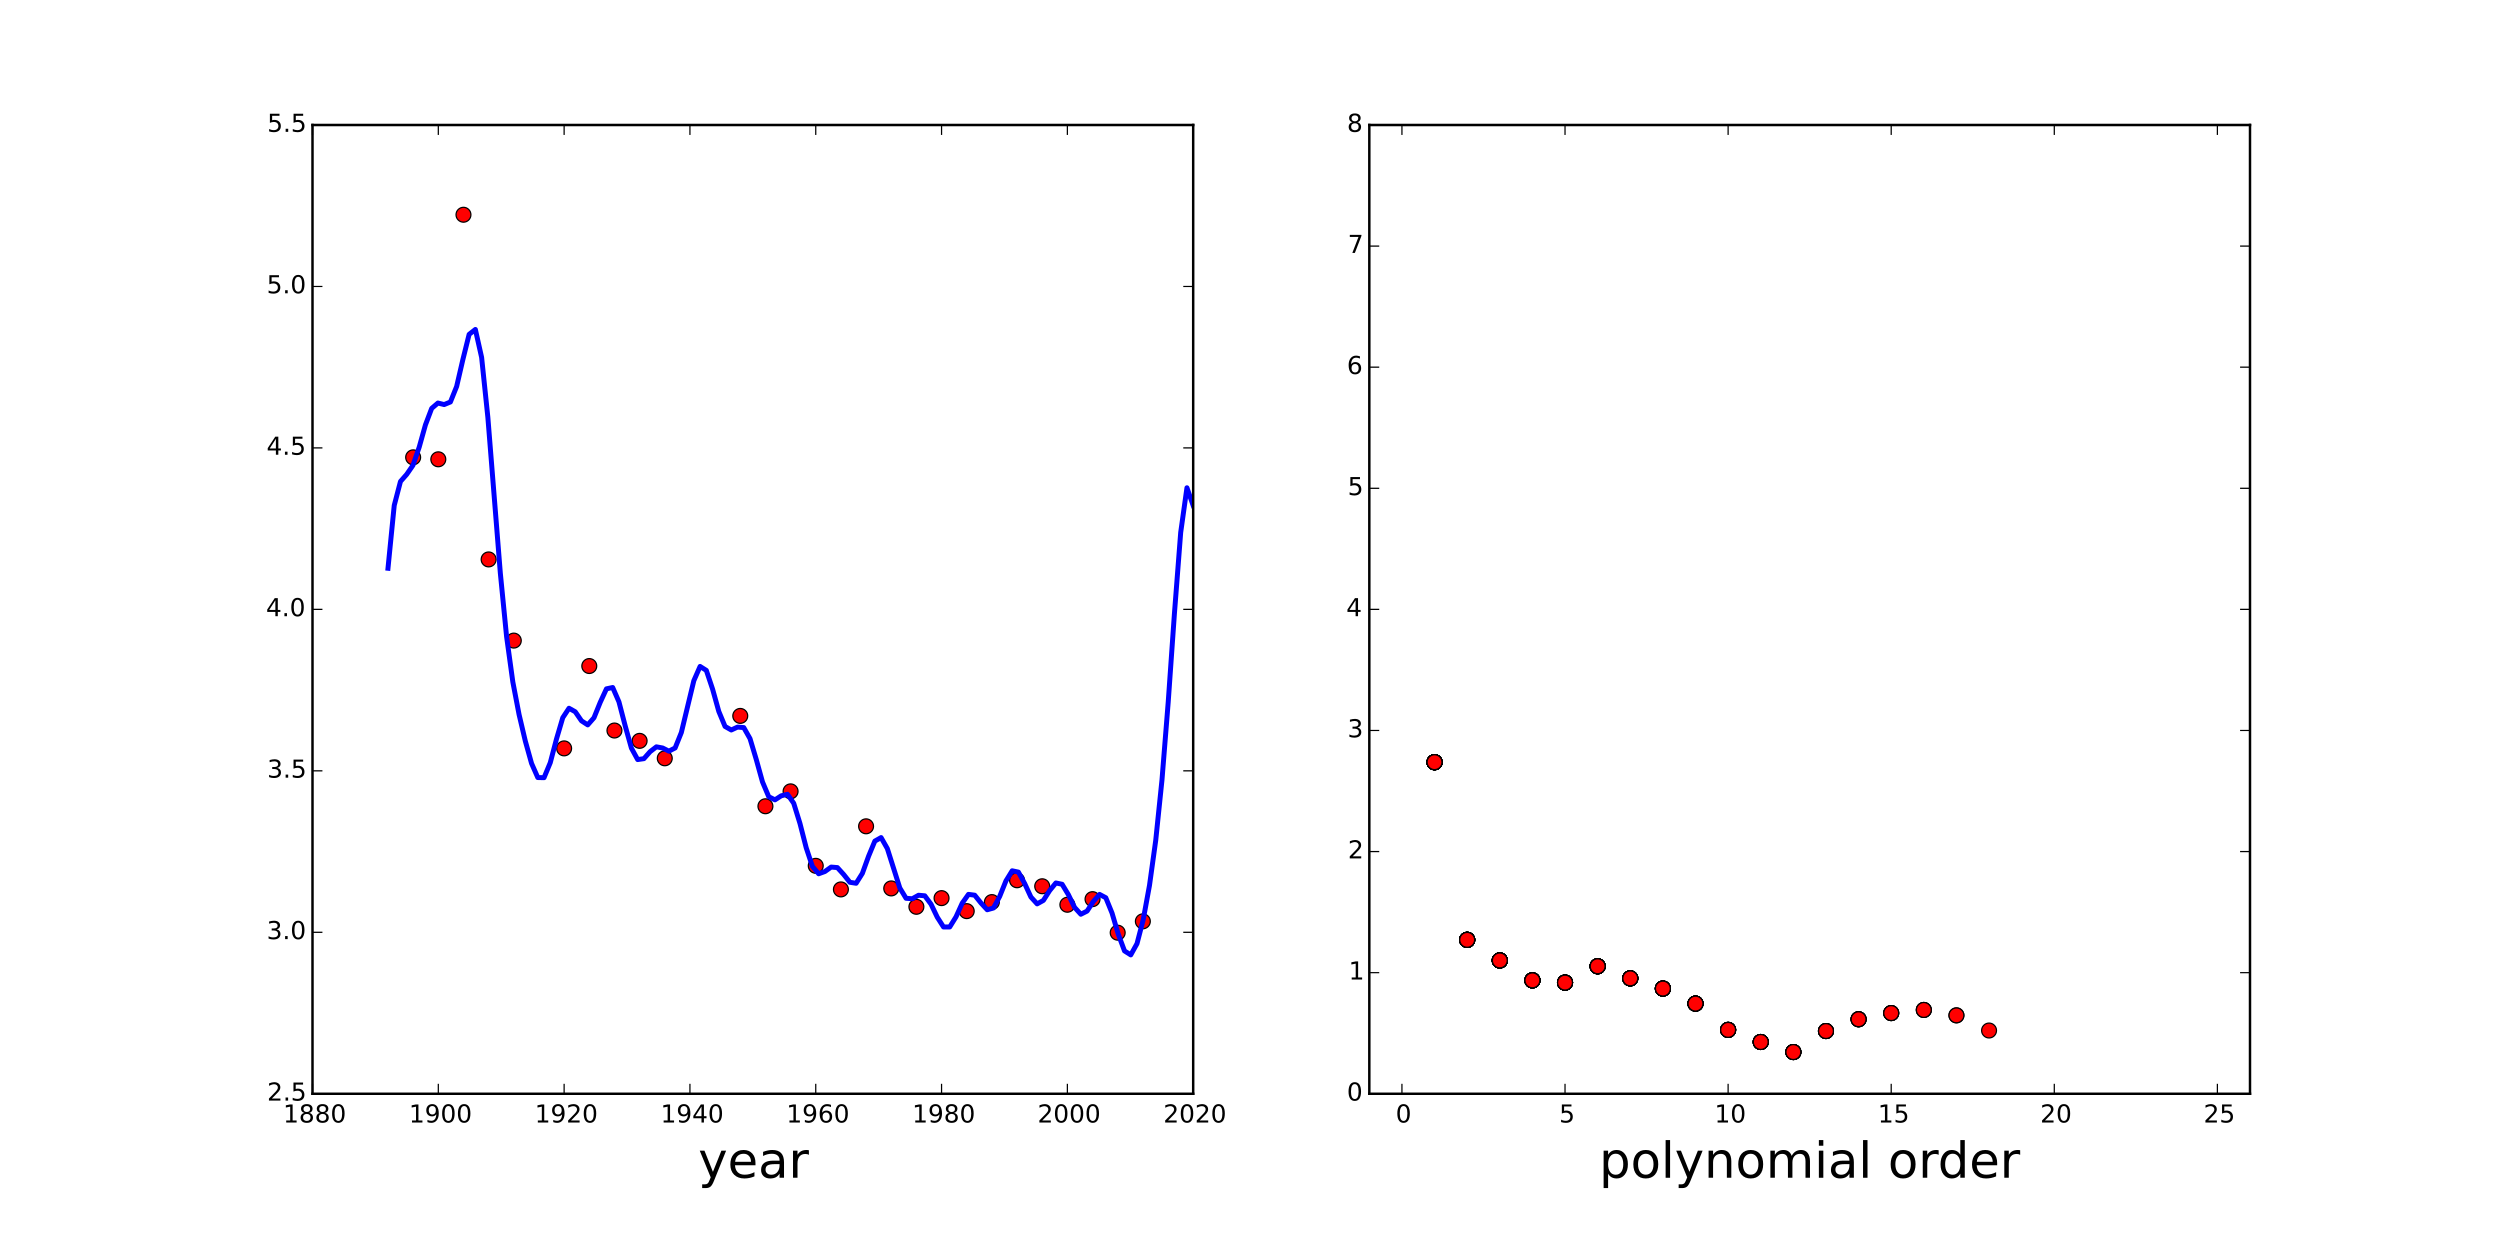 <?xml version="1.0" encoding="utf-8" standalone="no"?>
<!DOCTYPE svg PUBLIC "-//W3C//DTD SVG 1.1//EN"
  "http://www.w3.org/Graphics/SVG/1.1/DTD/svg11.dtd">
<!-- Created with matplotlib (http://matplotlib.org/) -->
<svg height="504pt" version="1.1" viewBox="0 0 1008 504" width="1008pt" xmlns="http://www.w3.org/2000/svg" xmlns:xlink="http://www.w3.org/1999/xlink">
 <defs>
  <style type="text/css">
*{stroke-linecap:butt;stroke-linejoin:round;}
  </style>
 </defs>
 <g id="figure_1">
  <g id="patch_1">
   <path d="
M0 504
L1008 504
L1008 0
L0 0
z
" style="fill:#ffffff;"/>
  </g>
  <g id="axes_1">
   <g id="patch_2">
    <path d="
M126 441
L481.091 441
L481.091 50.4
L126 50.4
z
" style="fill:#ffffff;"/>
   </g>
   <g id="line2d_1">
    <defs>
     <path d="
M0 3
C0.796 3 1.559 2.684 2.121 2.121
C2.684 1.559 3 0.796 3 0
C3 -0.796 2.684 -1.559 2.121 -2.121
C1.559 -2.684 0.796 -3 0 -3
C-0.796 -3 -1.559 -2.684 -2.121 -2.121
C-2.684 -1.559 -3 -0.796 -3 0
C-3 0.796 -2.684 1.559 -2.121 2.121
C-1.559 2.684 -0.796 3 0 3
z
" id="m231f9b0f49" style="stroke:#000000;stroke-width:0.5;"/>
    </defs>
    <g clip-path="url(#p1b7b345960)">
     <use style="fill:#ff0000;stroke:#000000;stroke-width:0.5;" x="166.582" xlink:href="#m231f9b0f49" y="184.398"/>
     <use style="fill:#ff0000;stroke:#000000;stroke-width:0.5;" x="176.727" xlink:href="#m231f9b0f49" y="185.192"/>
     <use style="fill:#ff0000;stroke:#000000;stroke-width:0.5;" x="186.873" xlink:href="#m231f9b0f49" y="86.585"/>
     <use style="fill:#ff0000;stroke:#000000;stroke-width:0.5;" x="197.018" xlink:href="#m231f9b0f49" y="225.561"/>
     <use style="fill:#ff0000;stroke:#000000;stroke-width:0.5;" x="207.164" xlink:href="#m231f9b0f49" y="258.288"/>
     <use style="fill:#ff0000;stroke:#000000;stroke-width:0.5;" x="227.455" xlink:href="#m231f9b0f49" y="301.749"/>
     <use style="fill:#ff0000;stroke:#000000;stroke-width:0.5;" x="237.6" xlink:href="#m231f9b0f49" y="268.544"/>
     <use style="fill:#ff0000;stroke:#000000;stroke-width:0.5;" x="247.745" xlink:href="#m231f9b0f49" y="294.546"/>
     <use style="fill:#ff0000;stroke:#000000;stroke-width:0.5;" x="257.891" xlink:href="#m231f9b0f49" y="298.712"/>
     <use style="fill:#ff0000;stroke:#000000;stroke-width:0.5;" x="268.036" xlink:href="#m231f9b0f49" y="305.747"/>
     <use style="fill:#ff0000;stroke:#000000;stroke-width:0.5;" x="298.473" xlink:href="#m231f9b0f49" y="288.653"/>
     <use style="fill:#ff0000;stroke:#000000;stroke-width:0.5;" x="308.618" xlink:href="#m231f9b0f49" y="325.084"/>
     <use style="fill:#ff0000;stroke:#000000;stroke-width:0.5;" x="318.764" xlink:href="#m231f9b0f49" y="319.077"/>
     <use style="fill:#ff0000;stroke:#000000;stroke-width:0.5;" x="328.909" xlink:href="#m231f9b0f49" y="349.101"/>
     <use style="fill:#ff0000;stroke:#000000;stroke-width:0.5;" x="339.055" xlink:href="#m231f9b0f49" y="358.615"/>
     <use style="fill:#ff0000;stroke:#000000;stroke-width:0.5;" x="349.2" xlink:href="#m231f9b0f49" y="333.169"/>
     <use style="fill:#ff0000;stroke:#000000;stroke-width:0.5;" x="359.345" xlink:href="#m231f9b0f49" y="358.214"/>
     <use style="fill:#ff0000;stroke:#000000;stroke-width:0.5;" x="369.491" xlink:href="#m231f9b0f49" y="365.62"/>
     <use style="fill:#ff0000;stroke:#000000;stroke-width:0.5;" x="379.636" xlink:href="#m231f9b0f49" y="362.122"/>
     <use style="fill:#ff0000;stroke:#000000;stroke-width:0.5;" x="389.782" xlink:href="#m231f9b0f49" y="367.368"/>
     <use style="fill:#ff0000;stroke:#000000;stroke-width:0.5;" x="399.927" xlink:href="#m231f9b0f49" y="363.717"/>
     <use style="fill:#ff0000;stroke:#000000;stroke-width:0.5;" x="410.073" xlink:href="#m231f9b0f49" y="354.923"/>
     <use style="fill:#ff0000;stroke:#000000;stroke-width:0.5;" x="420.218" xlink:href="#m231f9b0f49" y="357.34"/>
     <use style="fill:#ff0000;stroke:#000000;stroke-width:0.5;" x="430.364" xlink:href="#m231f9b0f49" y="364.797"/>
     <use style="fill:#ff0000;stroke:#000000;stroke-width:0.5;" x="440.509" xlink:href="#m231f9b0f49" y="362.534"/>
     <use style="fill:#ff0000;stroke:#000000;stroke-width:0.5;" x="450.655" xlink:href="#m231f9b0f49" y="376.059"/>
     <use style="fill:#ff0000;stroke:#000000;stroke-width:0.5;" x="460.8" xlink:href="#m231f9b0f49" y="371.482"/>
    </g>
   </g>
   <g id="line2d_2">
    <path clip-path="url(#p1b7b345960)" d="
M156.436 229.127
L158.953 203.79
L161.47 194.13
L163.986 191.259
L166.503 187.611
L169.02 180.297
L171.537 171.313
L174.053 164.66
L176.57 162.504
L179.087 163.121
L181.603 162.083
L184.12 155.82
L186.637 144.939
L189.153 134.814
L191.67 132.839
L194.187 144.095
L196.704 168.264
L201.737 231.133
L204.254 256.654
L206.77 274.96
L209.287 288.098
L211.804 298.783
L214.321 307.803
L216.837 313.506
L219.354 313.565
L221.871 307.507
L224.387 297.935
L226.904 289.384
L229.421 285.568
L231.937 286.979
L234.454 290.639
L236.971 292.275
L239.488 289.407
L242.004 283.202
L244.521 277.737
L247.038 277.2
L249.554 282.971
L252.071 292.648
L254.588 301.652
L257.104 306.261
L259.621 305.891
L262.138 303.055
L264.655 301.123
L267.171 301.585
L269.688 302.865
L272.205 301.582
L274.721 295.334
L279.755 274.446
L282.271 268.706
L284.788 270.3
L287.305 277.822
L289.822 286.852
L292.338 292.905
L294.855 294.333
L297.372 293.163
L299.888 293.359
L302.405 297.81
L304.922 306.202
L307.438 315.277
L309.955 321.233
L312.472 322.495
L314.989 320.869
L317.505 320.253
L320.022 323.868
L322.539 331.994
L325.055 341.799
L327.572 349.349
L330.089 352.307
L332.605 351.394
L335.122 349.602
L337.639 349.811
L340.156 352.577
L342.672 355.741
L345.189 356.135
L347.706 352.137
L350.222 345.192
L352.739 339.127
L355.256 337.71
L357.773 342.143
L362.806 358.029
L365.323 362.195
L367.839 362.369
L370.356 360.962
L372.873 361.186
L375.389 364.572
L377.906 369.815
L380.423 373.755
L382.94 373.748
L385.456 369.683
L387.973 364.145
L390.49 360.606
L393.006 360.94
L395.523 364.084
L398.04 366.814
L400.556 366.116
L403.073 361.439
L405.59 355.188
L408.107 351.101
L410.623 351.631
L413.14 356.217
L415.657 361.677
L418.173 364.442
L420.69 363.049
L423.207 359.096
L425.723 356.013
L428.24 356.534
L430.757 360.706
L433.274 365.87
L435.79 368.625
L438.307 367.357
L440.824 363.499
L443.34 360.621
L445.857 361.963
L448.374 368.155
L450.89 376.683
L453.407 383.416
L455.924 385.013
L458.441 380.47
L460.957 370.757
L463.474 356.996
L465.991 338.823
L468.507 314.497
L471.024 283.067
L473.541 247.219
L476.058 214.676
L478.574 196.668
L481.091 203.847
L481.091 203.847" style="fill:none;stroke:#0000ff;stroke-linecap:square;stroke-width:2;"/>
   </g>
   <g id="patch_3">
    <path d="
M481.091 441
L481.091 50.4" style="fill:none;stroke:#000000;stroke-linecap:square;stroke-linejoin:miter;"/>
   </g>
   <g id="patch_4">
    <path d="
M126 441
L481.091 441" style="fill:none;stroke:#000000;stroke-linecap:square;stroke-linejoin:miter;"/>
   </g>
   <g id="patch_5">
    <path d="
M126 441
L126 50.4" style="fill:none;stroke:#000000;stroke-linecap:square;stroke-linejoin:miter;"/>
   </g>
   <g id="patch_6">
    <path d="
M126 50.4
L481.091 50.4" style="fill:none;stroke:#000000;stroke-linecap:square;stroke-linejoin:miter;"/>
   </g>
   <g id="matplotlib.axis_1">
    <g id="xtick_1">
     <g id="line2d_3">
      <defs>
       <path d="
M0 0
L0 -4" id="mc7db9fdffb" style="stroke:#000000;stroke-width:0.5;"/>
      </defs>
      <g>
       <use style="stroke:#000000;stroke-width:0.5;" x="126.0" xlink:href="#mc7db9fdffb" y="441.0"/>
      </g>
     </g>
     <g id="line2d_4">
      <defs>
       <path d="
M0 0
L0 4" id="m5a7d422ac3" style="stroke:#000000;stroke-width:0.5;"/>
      </defs>
      <g>
       <use style="stroke:#000000;stroke-width:0.5;" x="126.0" xlink:href="#m5a7d422ac3" y="50.4"/>
      </g>
     </g>
     <g id="text_1">
      <!-- 1880 -->
      <defs>
       <path d="
M12.406 8.297
L28.516 8.297
L28.516 63.922
L10.984 60.406
L10.984 69.391
L28.422 72.906
L38.281 72.906
L38.281 8.297
L54.391 8.297
L54.391 0
L12.406 0
z
" id="BitstreamVeraSans-Roman-31"/>
       <path d="
M31.781 66.406
Q24.172 66.406 20.328 58.906
Q16.5 51.422 16.5 36.375
Q16.5 21.391 20.328 13.891
Q24.172 6.391 31.781 6.391
Q39.453 6.391 43.281 13.891
Q47.125 21.391 47.125 36.375
Q47.125 51.422 43.281 58.906
Q39.453 66.406 31.781 66.406
M31.781 74.219
Q44.047 74.219 50.516 64.516
Q56.984 54.828 56.984 36.375
Q56.984 17.969 50.516 8.266
Q44.047 -1.422 31.781 -1.422
Q19.531 -1.422 13.062 8.266
Q6.594 17.969 6.594 36.375
Q6.594 54.828 13.062 64.516
Q19.531 74.219 31.781 74.219" id="BitstreamVeraSans-Roman-30"/>
       <path d="
M31.781 34.625
Q24.75 34.625 20.719 30.859
Q16.703 27.094 16.703 20.516
Q16.703 13.922 20.719 10.156
Q24.75 6.391 31.781 6.391
Q38.812 6.391 42.859 10.172
Q46.922 13.969 46.922 20.516
Q46.922 27.094 42.891 30.859
Q38.875 34.625 31.781 34.625
M21.922 38.812
Q15.578 40.375 12.031 44.719
Q8.5 49.078 8.5 55.328
Q8.5 64.062 14.719 69.141
Q20.953 74.219 31.781 74.219
Q42.672 74.219 48.875 69.141
Q55.078 64.062 55.078 55.328
Q55.078 49.078 51.531 44.719
Q48 40.375 41.703 38.812
Q48.828 37.156 52.797 32.312
Q56.781 27.484 56.781 20.516
Q56.781 9.906 50.312 4.234
Q43.844 -1.422 31.781 -1.422
Q19.734 -1.422 13.25 4.234
Q6.781 9.906 6.781 20.516
Q6.781 27.484 10.781 32.312
Q14.797 37.156 21.922 38.812
M18.312 54.391
Q18.312 48.734 21.844 45.562
Q25.391 42.391 31.781 42.391
Q38.141 42.391 41.719 45.562
Q45.312 48.734 45.312 54.391
Q45.312 60.062 41.719 63.234
Q38.141 66.406 31.781 66.406
Q25.391 66.406 21.844 63.234
Q18.312 60.062 18.312 54.391" id="BitstreamVeraSans-Roman-38"/>
      </defs>
      <g transform="translate(114.156 452.598)scale(0.1 -0.1)">
       <use xlink:href="#BitstreamVeraSans-Roman-31"/>
       <use x="63.623" xlink:href="#BitstreamVeraSans-Roman-38"/>
       <use x="127.246" xlink:href="#BitstreamVeraSans-Roman-38"/>
       <use x="190.869" xlink:href="#BitstreamVeraSans-Roman-30"/>
      </g>
     </g>
    </g>
    <g id="xtick_2">
     <g id="line2d_5">
      <g>
       <use style="stroke:#000000;stroke-width:0.5;" x="176.727" xlink:href="#mc7db9fdffb" y="441.0"/>
      </g>
     </g>
     <g id="line2d_6">
      <g>
       <use style="stroke:#000000;stroke-width:0.5;" x="176.727" xlink:href="#m5a7d422ac3" y="50.4"/>
      </g>
     </g>
     <g id="text_2">
      <!-- 1900 -->
      <defs>
       <path d="
M10.984 1.516
L10.984 10.5
Q14.703 8.734 18.5 7.812
Q22.312 6.891 25.984 6.891
Q35.75 6.891 40.891 13.453
Q46.047 20.016 46.781 33.406
Q43.953 29.203 39.594 26.953
Q35.25 24.703 29.984 24.703
Q19.047 24.703 12.672 31.312
Q6.297 37.938 6.297 49.422
Q6.297 60.641 12.938 67.422
Q19.578 74.219 30.609 74.219
Q43.266 74.219 49.922 64.516
Q56.594 54.828 56.594 36.375
Q56.594 19.141 48.406 8.859
Q40.234 -1.422 26.422 -1.422
Q22.703 -1.422 18.891 -0.688
Q15.094 0.047 10.984 1.516
M30.609 32.422
Q37.25 32.422 41.125 36.953
Q45.016 41.5 45.016 49.422
Q45.016 57.281 41.125 61.844
Q37.25 66.406 30.609 66.406
Q23.969 66.406 20.094 61.844
Q16.219 57.281 16.219 49.422
Q16.219 41.5 20.094 36.953
Q23.969 32.422 30.609 32.422" id="BitstreamVeraSans-Roman-39"/>
      </defs>
      <g transform="translate(164.884 452.598)scale(0.1 -0.1)">
       <use xlink:href="#BitstreamVeraSans-Roman-31"/>
       <use x="63.623" xlink:href="#BitstreamVeraSans-Roman-39"/>
       <use x="127.246" xlink:href="#BitstreamVeraSans-Roman-30"/>
       <use x="190.869" xlink:href="#BitstreamVeraSans-Roman-30"/>
      </g>
     </g>
    </g>
    <g id="xtick_3">
     <g id="line2d_7">
      <g>
       <use style="stroke:#000000;stroke-width:0.5;" x="227.455" xlink:href="#mc7db9fdffb" y="441.0"/>
      </g>
     </g>
     <g id="line2d_8">
      <g>
       <use style="stroke:#000000;stroke-width:0.5;" x="227.455" xlink:href="#m5a7d422ac3" y="50.4"/>
      </g>
     </g>
     <g id="text_3">
      <!-- 1920 -->
      <defs>
       <path d="
M19.188 8.297
L53.609 8.297
L53.609 0
L7.328 0
L7.328 8.297
Q12.938 14.109 22.625 23.891
Q32.328 33.688 34.812 36.531
Q39.547 41.844 41.422 45.531
Q43.312 49.219 43.312 52.781
Q43.312 58.594 39.234 62.25
Q35.156 65.922 28.609 65.922
Q23.969 65.922 18.812 64.312
Q13.672 62.703 7.812 59.422
L7.812 69.391
Q13.766 71.781 18.938 73
Q24.125 74.219 28.422 74.219
Q39.75 74.219 46.484 68.547
Q53.219 62.891 53.219 53.422
Q53.219 48.922 51.531 44.891
Q49.859 40.875 45.406 35.406
Q44.188 33.984 37.641 27.219
Q31.109 20.453 19.188 8.297" id="BitstreamVeraSans-Roman-32"/>
      </defs>
      <g transform="translate(215.611 452.598)scale(0.1 -0.1)">
       <use xlink:href="#BitstreamVeraSans-Roman-31"/>
       <use x="63.623" xlink:href="#BitstreamVeraSans-Roman-39"/>
       <use x="127.246" xlink:href="#BitstreamVeraSans-Roman-32"/>
       <use x="190.869" xlink:href="#BitstreamVeraSans-Roman-30"/>
      </g>
     </g>
    </g>
    <g id="xtick_4">
     <g id="line2d_9">
      <g>
       <use style="stroke:#000000;stroke-width:0.5;" x="278.182" xlink:href="#mc7db9fdffb" y="441.0"/>
      </g>
     </g>
     <g id="line2d_10">
      <g>
       <use style="stroke:#000000;stroke-width:0.5;" x="278.182" xlink:href="#m5a7d422ac3" y="50.4"/>
      </g>
     </g>
     <g id="text_4">
      <!-- 1940 -->
      <defs>
       <path d="
M37.797 64.312
L12.891 25.391
L37.797 25.391
z

M35.203 72.906
L47.609 72.906
L47.609 25.391
L58.016 25.391
L58.016 17.188
L47.609 17.188
L47.609 0
L37.797 0
L37.797 17.188
L4.891 17.188
L4.891 26.703
z
" id="BitstreamVeraSans-Roman-34"/>
      </defs>
      <g transform="translate(266.338 452.598)scale(0.1 -0.1)">
       <use xlink:href="#BitstreamVeraSans-Roman-31"/>
       <use x="63.623" xlink:href="#BitstreamVeraSans-Roman-39"/>
       <use x="127.246" xlink:href="#BitstreamVeraSans-Roman-34"/>
       <use x="190.869" xlink:href="#BitstreamVeraSans-Roman-30"/>
      </g>
     </g>
    </g>
    <g id="xtick_5">
     <g id="line2d_11">
      <g>
       <use style="stroke:#000000;stroke-width:0.5;" x="328.909" xlink:href="#mc7db9fdffb" y="441.0"/>
      </g>
     </g>
     <g id="line2d_12">
      <g>
       <use style="stroke:#000000;stroke-width:0.5;" x="328.909" xlink:href="#m5a7d422ac3" y="50.4"/>
      </g>
     </g>
     <g id="text_5">
      <!-- 1960 -->
      <defs>
       <path d="
M33.016 40.375
Q26.375 40.375 22.484 35.828
Q18.609 31.297 18.609 23.391
Q18.609 15.531 22.484 10.953
Q26.375 6.391 33.016 6.391
Q39.656 6.391 43.531 10.953
Q47.406 15.531 47.406 23.391
Q47.406 31.297 43.531 35.828
Q39.656 40.375 33.016 40.375
M52.594 71.297
L52.594 62.312
Q48.875 64.062 45.094 64.984
Q41.312 65.922 37.594 65.922
Q27.828 65.922 22.672 59.328
Q17.531 52.734 16.797 39.406
Q19.672 43.656 24.016 45.922
Q28.375 48.188 33.594 48.188
Q44.578 48.188 50.953 41.516
Q57.328 34.859 57.328 23.391
Q57.328 12.156 50.688 5.359
Q44.047 -1.422 33.016 -1.422
Q20.359 -1.422 13.672 8.266
Q6.984 17.969 6.984 36.375
Q6.984 53.656 15.188 63.938
Q23.391 74.219 37.203 74.219
Q40.922 74.219 44.703 73.484
Q48.484 72.75 52.594 71.297" id="BitstreamVeraSans-Roman-36"/>
      </defs>
      <g transform="translate(317.065 452.598)scale(0.1 -0.1)">
       <use xlink:href="#BitstreamVeraSans-Roman-31"/>
       <use x="63.623" xlink:href="#BitstreamVeraSans-Roman-39"/>
       <use x="127.246" xlink:href="#BitstreamVeraSans-Roman-36"/>
       <use x="190.869" xlink:href="#BitstreamVeraSans-Roman-30"/>
      </g>
     </g>
    </g>
    <g id="xtick_6">
     <g id="line2d_13">
      <g>
       <use style="stroke:#000000;stroke-width:0.5;" x="379.636" xlink:href="#mc7db9fdffb" y="441.0"/>
      </g>
     </g>
     <g id="line2d_14">
      <g>
       <use style="stroke:#000000;stroke-width:0.5;" x="379.636" xlink:href="#m5a7d422ac3" y="50.4"/>
      </g>
     </g>
     <g id="text_6">
      <!-- 1980 -->
      <g transform="translate(367.793 452.598)scale(0.1 -0.1)">
       <use xlink:href="#BitstreamVeraSans-Roman-31"/>
       <use x="63.623" xlink:href="#BitstreamVeraSans-Roman-39"/>
       <use x="127.246" xlink:href="#BitstreamVeraSans-Roman-38"/>
       <use x="190.869" xlink:href="#BitstreamVeraSans-Roman-30"/>
      </g>
     </g>
    </g>
    <g id="xtick_7">
     <g id="line2d_15">
      <g>
       <use style="stroke:#000000;stroke-width:0.5;" x="430.364" xlink:href="#mc7db9fdffb" y="441.0"/>
      </g>
     </g>
     <g id="line2d_16">
      <g>
       <use style="stroke:#000000;stroke-width:0.5;" x="430.364" xlink:href="#m5a7d422ac3" y="50.4"/>
      </g>
     </g>
     <g id="text_7">
      <!-- 2000 -->
      <g transform="translate(418.337 452.598)scale(0.1 -0.1)">
       <use xlink:href="#BitstreamVeraSans-Roman-32"/>
       <use x="63.623" xlink:href="#BitstreamVeraSans-Roman-30"/>
       <use x="127.246" xlink:href="#BitstreamVeraSans-Roman-30"/>
       <use x="190.869" xlink:href="#BitstreamVeraSans-Roman-30"/>
      </g>
     </g>
    </g>
    <g id="xtick_8">
     <g id="line2d_17">
      <g>
       <use style="stroke:#000000;stroke-width:0.5;" x="481.091" xlink:href="#mc7db9fdffb" y="441.0"/>
      </g>
     </g>
     <g id="line2d_18">
      <g>
       <use style="stroke:#000000;stroke-width:0.5;" x="481.091" xlink:href="#m5a7d422ac3" y="50.4"/>
      </g>
     </g>
     <g id="text_8">
      <!-- 2020 -->
      <g transform="translate(469.064 452.598)scale(0.1 -0.1)">
       <use xlink:href="#BitstreamVeraSans-Roman-32"/>
       <use x="63.623" xlink:href="#BitstreamVeraSans-Roman-30"/>
       <use x="127.246" xlink:href="#BitstreamVeraSans-Roman-32"/>
       <use x="190.869" xlink:href="#BitstreamVeraSans-Roman-30"/>
      </g>
     </g>
    </g>
    <g id="text_9">
     <!-- year -->
     <defs>
      <path d="
M32.172 -5.078
Q28.375 -14.844 24.75 -17.812
Q21.141 -20.797 15.094 -20.797
L7.906 -20.797
L7.906 -13.281
L13.188 -13.281
Q16.891 -13.281 18.938 -11.516
Q21 -9.766 23.484 -3.219
L25.094 0.875
L2.984 54.688
L12.5 54.688
L29.594 11.922
L46.688 54.688
L56.203 54.688
z
" id="BitstreamVeraSans-Roman-79"/>
      <path d="
M41.109 46.297
Q39.594 47.172 37.812 47.578
Q36.031 48 33.891 48
Q26.266 48 22.188 43.047
Q18.109 38.094 18.109 28.812
L18.109 0
L9.078 0
L9.078 54.688
L18.109 54.688
L18.109 46.188
Q20.953 51.172 25.484 53.578
Q30.031 56 36.531 56
Q37.453 56 38.578 55.875
Q39.703 55.766 41.062 55.516
z
" id="BitstreamVeraSans-Roman-72"/>
      <path d="
M34.281 27.484
Q23.391 27.484 19.188 25
Q14.984 22.516 14.984 16.5
Q14.984 11.719 18.141 8.906
Q21.297 6.109 26.703 6.109
Q34.188 6.109 38.703 11.406
Q43.219 16.703 43.219 25.484
L43.219 27.484
z

M52.203 31.203
L52.203 0
L43.219 0
L43.219 8.297
Q40.141 3.328 35.547 0.953
Q30.953 -1.422 24.312 -1.422
Q15.922 -1.422 10.953 3.297
Q6 8.016 6 15.922
Q6 25.141 12.172 29.828
Q18.359 34.516 30.609 34.516
L43.219 34.516
L43.219 35.406
Q43.219 41.609 39.141 45
Q35.062 48.391 27.688 48.391
Q23 48.391 18.547 47.266
Q14.109 46.141 10.016 43.891
L10.016 52.203
Q14.938 54.109 19.578 55.047
Q24.219 56 28.609 56
Q40.484 56 46.344 49.844
Q52.203 43.703 52.203 31.203" id="BitstreamVeraSans-Roman-61"/>
      <path d="
M56.203 29.594
L56.203 25.203
L14.891 25.203
Q15.484 15.922 20.484 11.062
Q25.484 6.203 34.422 6.203
Q39.594 6.203 44.453 7.469
Q49.312 8.734 54.109 11.281
L54.109 2.781
Q49.266 0.734 44.188 -0.344
Q39.109 -1.422 33.891 -1.422
Q20.797 -1.422 13.156 6.188
Q5.516 13.812 5.516 26.812
Q5.516 40.234 12.766 48.109
Q20.016 56 32.328 56
Q43.359 56 49.781 48.891
Q56.203 41.797 56.203 29.594
M47.219 32.234
Q47.125 39.594 43.094 43.984
Q39.062 48.391 32.422 48.391
Q24.906 48.391 20.391 44.141
Q15.875 39.891 15.188 32.172
z
" id="BitstreamVeraSans-Roman-65"/>
     </defs>
     <g transform="translate(281.533 474.875)scale(0.2 -0.2)">
      <use xlink:href="#BitstreamVeraSans-Roman-79"/>
      <use x="59.18" xlink:href="#BitstreamVeraSans-Roman-65"/>
      <use x="120.703" xlink:href="#BitstreamVeraSans-Roman-61"/>
      <use x="181.982" xlink:href="#BitstreamVeraSans-Roman-72"/>
     </g>
    </g>
   </g>
   <g id="matplotlib.axis_2">
    <g id="ytick_1">
     <g id="line2d_19">
      <defs>
       <path d="
M0 0
L4 0" id="md7965d1ba0" style="stroke:#000000;stroke-width:0.5;"/>
      </defs>
      <g>
       <use style="stroke:#000000;stroke-width:0.5;" x="126.0" xlink:href="#md7965d1ba0" y="441.0"/>
      </g>
     </g>
     <g id="line2d_20">
      <defs>
       <path d="
M0 0
L-4 0" id="md9a1c1a7cd" style="stroke:#000000;stroke-width:0.5;"/>
      </defs>
      <g>
       <use style="stroke:#000000;stroke-width:0.5;" x="481.091" xlink:href="#md9a1c1a7cd" y="441.0"/>
      </g>
     </g>
     <g id="text_10">
      <!-- 2.5 -->
      <defs>
       <path d="
M10.688 12.406
L21 12.406
L21 0
L10.688 0
z
" id="BitstreamVeraSans-Roman-2e"/>
       <path d="
M10.797 72.906
L49.516 72.906
L49.516 64.594
L19.828 64.594
L19.828 46.734
Q21.969 47.469 24.109 47.828
Q26.266 48.188 28.422 48.188
Q40.625 48.188 47.75 41.5
Q54.891 34.812 54.891 23.391
Q54.891 11.625 47.562 5.094
Q40.234 -1.422 26.906 -1.422
Q22.312 -1.422 17.547 -0.641
Q12.797 0.141 7.719 1.703
L7.719 11.625
Q12.109 9.234 16.797 8.062
Q21.484 6.891 26.703 6.891
Q35.156 6.891 40.078 11.328
Q45.016 15.766 45.016 23.391
Q45.016 31 40.078 35.438
Q35.156 39.891 26.703 39.891
Q22.75 39.891 18.812 39.016
Q14.891 38.141 10.797 36.281
z
" id="BitstreamVeraSans-Roman-35"/>
      </defs>
      <g transform="translate(107.703 443.759)scale(0.1 -0.1)">
       <use xlink:href="#BitstreamVeraSans-Roman-32"/>
       <use x="63.623" xlink:href="#BitstreamVeraSans-Roman-2e"/>
       <use x="95.41" xlink:href="#BitstreamVeraSans-Roman-35"/>
      </g>
     </g>
    </g>
    <g id="ytick_2">
     <g id="line2d_21">
      <g>
       <use style="stroke:#000000;stroke-width:0.5;" x="126.0" xlink:href="#md7965d1ba0" y="375.9"/>
      </g>
     </g>
     <g id="line2d_22">
      <g>
       <use style="stroke:#000000;stroke-width:0.5;" x="481.091" xlink:href="#md9a1c1a7cd" y="375.9"/>
      </g>
     </g>
     <g id="text_11">
      <!-- 3.0 -->
      <defs>
       <path d="
M40.578 39.312
Q47.656 37.797 51.625 33
Q55.609 28.219 55.609 21.188
Q55.609 10.406 48.188 4.484
Q40.766 -1.422 27.094 -1.422
Q22.516 -1.422 17.656 -0.516
Q12.797 0.391 7.625 2.203
L7.625 11.719
Q11.719 9.328 16.594 8.109
Q21.484 6.891 26.812 6.891
Q36.078 6.891 40.938 10.547
Q45.797 14.203 45.797 21.188
Q45.797 27.641 41.281 31.266
Q36.766 34.906 28.719 34.906
L20.219 34.906
L20.219 43.016
L29.109 43.016
Q36.375 43.016 40.234 45.922
Q44.094 48.828 44.094 54.297
Q44.094 59.906 40.109 62.906
Q36.141 65.922 28.719 65.922
Q24.656 65.922 20.016 65.031
Q15.375 64.156 9.812 62.312
L9.812 71.094
Q15.438 72.656 20.344 73.438
Q25.25 74.219 29.594 74.219
Q40.828 74.219 47.359 69.109
Q53.906 64.016 53.906 55.328
Q53.906 49.266 50.438 45.094
Q46.969 40.922 40.578 39.312" id="BitstreamVeraSans-Roman-33"/>
      </defs>
      <g transform="translate(107.523 378.659)scale(0.1 -0.1)">
       <use xlink:href="#BitstreamVeraSans-Roman-33"/>
       <use x="63.623" xlink:href="#BitstreamVeraSans-Roman-2e"/>
       <use x="95.41" xlink:href="#BitstreamVeraSans-Roman-30"/>
      </g>
     </g>
    </g>
    <g id="ytick_3">
     <g id="line2d_23">
      <g>
       <use style="stroke:#000000;stroke-width:0.5;" x="126.0" xlink:href="#md7965d1ba0" y="310.8"/>
      </g>
     </g>
     <g id="line2d_24">
      <g>
       <use style="stroke:#000000;stroke-width:0.5;" x="481.091" xlink:href="#md9a1c1a7cd" y="310.8"/>
      </g>
     </g>
     <g id="text_12">
      <!-- 3.5 -->
      <g transform="translate(107.733 313.559)scale(0.1 -0.1)">
       <use xlink:href="#BitstreamVeraSans-Roman-33"/>
       <use x="63.623" xlink:href="#BitstreamVeraSans-Roman-2e"/>
       <use x="95.41" xlink:href="#BitstreamVeraSans-Roman-35"/>
      </g>
     </g>
    </g>
    <g id="ytick_4">
     <g id="line2d_25">
      <g>
       <use style="stroke:#000000;stroke-width:0.5;" x="126.0" xlink:href="#md7965d1ba0" y="245.7"/>
      </g>
     </g>
     <g id="line2d_26">
      <g>
       <use style="stroke:#000000;stroke-width:0.5;" x="481.091" xlink:href="#md9a1c1a7cd" y="245.7"/>
      </g>
     </g>
     <g id="text_13">
      <!-- 4.0 -->
      <g transform="translate(107.25 248.459)scale(0.1 -0.1)">
       <use xlink:href="#BitstreamVeraSans-Roman-34"/>
       <use x="63.623" xlink:href="#BitstreamVeraSans-Roman-2e"/>
       <use x="95.41" xlink:href="#BitstreamVeraSans-Roman-30"/>
      </g>
     </g>
    </g>
    <g id="ytick_5">
     <g id="line2d_27">
      <g>
       <use style="stroke:#000000;stroke-width:0.5;" x="126.0" xlink:href="#md7965d1ba0" y="180.6"/>
      </g>
     </g>
     <g id="line2d_28">
      <g>
       <use style="stroke:#000000;stroke-width:0.5;" x="481.091" xlink:href="#md9a1c1a7cd" y="180.6"/>
      </g>
     </g>
     <g id="text_14">
      <!-- 4.5 -->
      <g transform="translate(107.459 183.359)scale(0.1 -0.1)">
       <use xlink:href="#BitstreamVeraSans-Roman-34"/>
       <use x="63.623" xlink:href="#BitstreamVeraSans-Roman-2e"/>
       <use x="95.41" xlink:href="#BitstreamVeraSans-Roman-35"/>
      </g>
     </g>
    </g>
    <g id="ytick_6">
     <g id="line2d_29">
      <g>
       <use style="stroke:#000000;stroke-width:0.5;" x="126.0" xlink:href="#md7965d1ba0" y="115.5"/>
      </g>
     </g>
     <g id="line2d_30">
      <g>
       <use style="stroke:#000000;stroke-width:0.5;" x="481.091" xlink:href="#md9a1c1a7cd" y="115.5"/>
      </g>
     </g>
     <g id="text_15">
      <!-- 5.0 -->
      <g transform="translate(107.533 118.259)scale(0.1 -0.1)">
       <use xlink:href="#BitstreamVeraSans-Roman-35"/>
       <use x="63.623" xlink:href="#BitstreamVeraSans-Roman-2e"/>
       <use x="95.41" xlink:href="#BitstreamVeraSans-Roman-30"/>
      </g>
     </g>
    </g>
    <g id="ytick_7">
     <g id="line2d_31">
      <g>
       <use style="stroke:#000000;stroke-width:0.5;" x="126.0" xlink:href="#md7965d1ba0" y="50.4"/>
      </g>
     </g>
     <g id="line2d_32">
      <g>
       <use style="stroke:#000000;stroke-width:0.5;" x="481.091" xlink:href="#md9a1c1a7cd" y="50.4"/>
      </g>
     </g>
     <g id="text_16">
      <!-- 5.5 -->
      <g transform="translate(107.742 53.159)scale(0.1 -0.1)">
       <use xlink:href="#BitstreamVeraSans-Roman-35"/>
       <use x="63.623" xlink:href="#BitstreamVeraSans-Roman-2e"/>
       <use x="95.41" xlink:href="#BitstreamVeraSans-Roman-35"/>
      </g>
     </g>
    </g>
   </g>
  </g>
  <g id="axes_2">
   <g id="patch_7">
    <path d="
M552.109 441
L907.2 441
L907.2 50.4
L552.109 50.4
z
" style="fill:#ffffff;"/>
   </g>
   <g id="line2d_33">
    <g clip-path="url(#p83112be41c)">
     <use style="fill:#ff0000;stroke:#000000;stroke-width:0.5;" x="565.261" xlink:href="#m231f9b0f49" y="-474.046"/>
    </g>
   </g>
   <g id="line2d_34">
    <g clip-path="url(#p83112be41c)">
     <use style="fill:#ff0000;stroke:#000000;stroke-width:0.5;" x="565.261" xlink:href="#m231f9b0f49" y="-474.046"/>
     <use style="fill:#ff0000;stroke:#000000;stroke-width:0.5;" x="573.223" xlink:href="#m231f9b0f49" y="-1.0"/>
     <use style="fill:#ff0000;stroke:#000000;stroke-width:0.5;" x="578.412" xlink:href="#m231f9b0f49" y="307.315"/>
    </g>
   </g>
   <g id="line2d_35">
    <g clip-path="url(#p83112be41c)">
     <use style="fill:#ff0000;stroke:#000000;stroke-width:0.5;" x="565.261" xlink:href="#m231f9b0f49" y="-474.046"/>
     <use style="fill:#ff0000;stroke:#000000;stroke-width:0.5;" x="573.223" xlink:href="#m231f9b0f49" y="-1.0"/>
     <use style="fill:#ff0000;stroke:#000000;stroke-width:0.5;" x="578.412" xlink:href="#m231f9b0f49" y="307.315"/>
     <use style="fill:#ff0000;stroke:#000000;stroke-width:0.5;" x="591.564" xlink:href="#m231f9b0f49" y="378.945"/>
    </g>
   </g>
   <g id="line2d_36">
    <g clip-path="url(#p83112be41c)">
     <use style="fill:#ff0000;stroke:#000000;stroke-width:0.5;" x="565.261" xlink:href="#m231f9b0f49" y="-474.046"/>
     <use style="fill:#ff0000;stroke:#000000;stroke-width:0.5;" x="573.223" xlink:href="#m231f9b0f49" y="-1.0"/>
     <use style="fill:#ff0000;stroke:#000000;stroke-width:0.5;" x="578.412" xlink:href="#m231f9b0f49" y="307.315"/>
     <use style="fill:#ff0000;stroke:#000000;stroke-width:0.5;" x="591.564" xlink:href="#m231f9b0f49" y="378.945"/>
     <use style="fill:#ff0000;stroke:#000000;stroke-width:0.5;" x="604.715" xlink:href="#m231f9b0f49" y="387.248"/>
    </g>
   </g>
   <g id="line2d_37">
    <g clip-path="url(#p83112be41c)">
     <use style="fill:#ff0000;stroke:#000000;stroke-width:0.5;" x="565.261" xlink:href="#m231f9b0f49" y="-474.046"/>
     <use style="fill:#ff0000;stroke:#000000;stroke-width:0.5;" x="573.223" xlink:href="#m231f9b0f49" y="-1.0"/>
     <use style="fill:#ff0000;stroke:#000000;stroke-width:0.5;" x="578.412" xlink:href="#m231f9b0f49" y="307.315"/>
     <use style="fill:#ff0000;stroke:#000000;stroke-width:0.5;" x="591.564" xlink:href="#m231f9b0f49" y="378.945"/>
     <use style="fill:#ff0000;stroke:#000000;stroke-width:0.5;" x="604.715" xlink:href="#m231f9b0f49" y="387.248"/>
     <use style="fill:#ff0000;stroke:#000000;stroke-width:0.5;" x="617.867" xlink:href="#m231f9b0f49" y="395.28"/>
    </g>
   </g>
   <g id="line2d_38">
    <g clip-path="url(#p83112be41c)">
     <use style="fill:#ff0000;stroke:#000000;stroke-width:0.5;" x="565.261" xlink:href="#m231f9b0f49" y="-474.046"/>
     <use style="fill:#ff0000;stroke:#000000;stroke-width:0.5;" x="573.223" xlink:href="#m231f9b0f49" y="-1.0"/>
     <use style="fill:#ff0000;stroke:#000000;stroke-width:0.5;" x="578.412" xlink:href="#m231f9b0f49" y="307.315"/>
     <use style="fill:#ff0000;stroke:#000000;stroke-width:0.5;" x="591.564" xlink:href="#m231f9b0f49" y="378.945"/>
     <use style="fill:#ff0000;stroke:#000000;stroke-width:0.5;" x="604.715" xlink:href="#m231f9b0f49" y="387.248"/>
     <use style="fill:#ff0000;stroke:#000000;stroke-width:0.5;" x="617.867" xlink:href="#m231f9b0f49" y="395.28"/>
     <use style="fill:#ff0000;stroke:#000000;stroke-width:0.5;" x="631.018" xlink:href="#m231f9b0f49" y="396.185"/>
    </g>
   </g>
   <g id="line2d_39">
    <g clip-path="url(#p83112be41c)">
     <use style="fill:#ff0000;stroke:#000000;stroke-width:0.5;" x="565.261" xlink:href="#m231f9b0f49" y="-474.046"/>
     <use style="fill:#ff0000;stroke:#000000;stroke-width:0.5;" x="573.223" xlink:href="#m231f9b0f49" y="-1.0"/>
     <use style="fill:#ff0000;stroke:#000000;stroke-width:0.5;" x="578.412" xlink:href="#m231f9b0f49" y="307.315"/>
     <use style="fill:#ff0000;stroke:#000000;stroke-width:0.5;" x="591.564" xlink:href="#m231f9b0f49" y="378.945"/>
     <use style="fill:#ff0000;stroke:#000000;stroke-width:0.5;" x="604.715" xlink:href="#m231f9b0f49" y="387.248"/>
     <use style="fill:#ff0000;stroke:#000000;stroke-width:0.5;" x="617.867" xlink:href="#m231f9b0f49" y="395.28"/>
     <use style="fill:#ff0000;stroke:#000000;stroke-width:0.5;" x="631.018" xlink:href="#m231f9b0f49" y="396.185"/>
     <use style="fill:#ff0000;stroke:#000000;stroke-width:0.5;" x="644.17" xlink:href="#m231f9b0f49" y="389.594"/>
    </g>
   </g>
   <g id="line2d_40">
    <g clip-path="url(#p83112be41c)">
     <use style="fill:#ff0000;stroke:#000000;stroke-width:0.5;" x="565.261" xlink:href="#m231f9b0f49" y="-474.046"/>
     <use style="fill:#ff0000;stroke:#000000;stroke-width:0.5;" x="573.223" xlink:href="#m231f9b0f49" y="-1.0"/>
     <use style="fill:#ff0000;stroke:#000000;stroke-width:0.5;" x="578.412" xlink:href="#m231f9b0f49" y="307.315"/>
     <use style="fill:#ff0000;stroke:#000000;stroke-width:0.5;" x="591.564" xlink:href="#m231f9b0f49" y="378.945"/>
     <use style="fill:#ff0000;stroke:#000000;stroke-width:0.5;" x="604.715" xlink:href="#m231f9b0f49" y="387.248"/>
     <use style="fill:#ff0000;stroke:#000000;stroke-width:0.5;" x="617.867" xlink:href="#m231f9b0f49" y="395.28"/>
     <use style="fill:#ff0000;stroke:#000000;stroke-width:0.5;" x="631.018" xlink:href="#m231f9b0f49" y="396.185"/>
     <use style="fill:#ff0000;stroke:#000000;stroke-width:0.5;" x="644.17" xlink:href="#m231f9b0f49" y="389.594"/>
     <use style="fill:#ff0000;stroke:#000000;stroke-width:0.5;" x="657.321" xlink:href="#m231f9b0f49" y="394.473"/>
    </g>
   </g>
   <g id="line2d_41">
    <g clip-path="url(#p83112be41c)">
     <use style="fill:#ff0000;stroke:#000000;stroke-width:0.5;" x="565.261" xlink:href="#m231f9b0f49" y="-474.046"/>
     <use style="fill:#ff0000;stroke:#000000;stroke-width:0.5;" x="573.223" xlink:href="#m231f9b0f49" y="-1.0"/>
     <use style="fill:#ff0000;stroke:#000000;stroke-width:0.5;" x="578.412" xlink:href="#m231f9b0f49" y="307.315"/>
     <use style="fill:#ff0000;stroke:#000000;stroke-width:0.5;" x="591.564" xlink:href="#m231f9b0f49" y="378.945"/>
     <use style="fill:#ff0000;stroke:#000000;stroke-width:0.5;" x="604.715" xlink:href="#m231f9b0f49" y="387.248"/>
     <use style="fill:#ff0000;stroke:#000000;stroke-width:0.5;" x="617.867" xlink:href="#m231f9b0f49" y="395.28"/>
     <use style="fill:#ff0000;stroke:#000000;stroke-width:0.5;" x="631.018" xlink:href="#m231f9b0f49" y="396.185"/>
     <use style="fill:#ff0000;stroke:#000000;stroke-width:0.5;" x="644.17" xlink:href="#m231f9b0f49" y="389.594"/>
     <use style="fill:#ff0000;stroke:#000000;stroke-width:0.5;" x="657.321" xlink:href="#m231f9b0f49" y="394.473"/>
     <use style="fill:#ff0000;stroke:#000000;stroke-width:0.5;" x="670.473" xlink:href="#m231f9b0f49" y="398.59"/>
    </g>
   </g>
   <g id="line2d_42">
    <g clip-path="url(#p83112be41c)">
     <use style="fill:#ff0000;stroke:#000000;stroke-width:0.5;" x="565.261" xlink:href="#m231f9b0f49" y="-474.046"/>
     <use style="fill:#ff0000;stroke:#000000;stroke-width:0.5;" x="573.223" xlink:href="#m231f9b0f49" y="-1.0"/>
     <use style="fill:#ff0000;stroke:#000000;stroke-width:0.5;" x="578.412" xlink:href="#m231f9b0f49" y="307.315"/>
     <use style="fill:#ff0000;stroke:#000000;stroke-width:0.5;" x="591.564" xlink:href="#m231f9b0f49" y="378.945"/>
     <use style="fill:#ff0000;stroke:#000000;stroke-width:0.5;" x="604.715" xlink:href="#m231f9b0f49" y="387.248"/>
     <use style="fill:#ff0000;stroke:#000000;stroke-width:0.5;" x="617.867" xlink:href="#m231f9b0f49" y="395.28"/>
     <use style="fill:#ff0000;stroke:#000000;stroke-width:0.5;" x="631.018" xlink:href="#m231f9b0f49" y="396.185"/>
     <use style="fill:#ff0000;stroke:#000000;stroke-width:0.5;" x="644.17" xlink:href="#m231f9b0f49" y="389.594"/>
     <use style="fill:#ff0000;stroke:#000000;stroke-width:0.5;" x="657.321" xlink:href="#m231f9b0f49" y="394.473"/>
     <use style="fill:#ff0000;stroke:#000000;stroke-width:0.5;" x="670.473" xlink:href="#m231f9b0f49" y="398.59"/>
     <use style="fill:#ff0000;stroke:#000000;stroke-width:0.5;" x="683.624" xlink:href="#m231f9b0f49" y="404.648"/>
    </g>
   </g>
   <g id="line2d_43">
    <g clip-path="url(#p83112be41c)">
     <use style="fill:#ff0000;stroke:#000000;stroke-width:0.5;" x="565.261" xlink:href="#m231f9b0f49" y="-474.046"/>
     <use style="fill:#ff0000;stroke:#000000;stroke-width:0.5;" x="573.223" xlink:href="#m231f9b0f49" y="-1.0"/>
     <use style="fill:#ff0000;stroke:#000000;stroke-width:0.5;" x="578.412" xlink:href="#m231f9b0f49" y="307.315"/>
     <use style="fill:#ff0000;stroke:#000000;stroke-width:0.5;" x="591.564" xlink:href="#m231f9b0f49" y="378.945"/>
     <use style="fill:#ff0000;stroke:#000000;stroke-width:0.5;" x="604.715" xlink:href="#m231f9b0f49" y="387.248"/>
     <use style="fill:#ff0000;stroke:#000000;stroke-width:0.5;" x="617.867" xlink:href="#m231f9b0f49" y="395.28"/>
     <use style="fill:#ff0000;stroke:#000000;stroke-width:0.5;" x="631.018" xlink:href="#m231f9b0f49" y="396.185"/>
     <use style="fill:#ff0000;stroke:#000000;stroke-width:0.5;" x="644.17" xlink:href="#m231f9b0f49" y="389.594"/>
     <use style="fill:#ff0000;stroke:#000000;stroke-width:0.5;" x="657.321" xlink:href="#m231f9b0f49" y="394.473"/>
     <use style="fill:#ff0000;stroke:#000000;stroke-width:0.5;" x="670.473" xlink:href="#m231f9b0f49" y="398.59"/>
     <use style="fill:#ff0000;stroke:#000000;stroke-width:0.5;" x="683.624" xlink:href="#m231f9b0f49" y="404.648"/>
     <use style="fill:#ff0000;stroke:#000000;stroke-width:0.5;" x="696.776" xlink:href="#m231f9b0f49" y="415.251"/>
    </g>
   </g>
   <g id="line2d_44">
    <g clip-path="url(#p83112be41c)">
     <use style="fill:#ff0000;stroke:#000000;stroke-width:0.5;" x="565.261" xlink:href="#m231f9b0f49" y="-474.046"/>
     <use style="fill:#ff0000;stroke:#000000;stroke-width:0.5;" x="573.223" xlink:href="#m231f9b0f49" y="-1.0"/>
     <use style="fill:#ff0000;stroke:#000000;stroke-width:0.5;" x="578.412" xlink:href="#m231f9b0f49" y="307.315"/>
     <use style="fill:#ff0000;stroke:#000000;stroke-width:0.5;" x="591.564" xlink:href="#m231f9b0f49" y="378.945"/>
     <use style="fill:#ff0000;stroke:#000000;stroke-width:0.5;" x="604.715" xlink:href="#m231f9b0f49" y="387.248"/>
     <use style="fill:#ff0000;stroke:#000000;stroke-width:0.5;" x="617.867" xlink:href="#m231f9b0f49" y="395.28"/>
     <use style="fill:#ff0000;stroke:#000000;stroke-width:0.5;" x="631.018" xlink:href="#m231f9b0f49" y="396.185"/>
     <use style="fill:#ff0000;stroke:#000000;stroke-width:0.5;" x="644.17" xlink:href="#m231f9b0f49" y="389.594"/>
     <use style="fill:#ff0000;stroke:#000000;stroke-width:0.5;" x="657.321" xlink:href="#m231f9b0f49" y="394.473"/>
     <use style="fill:#ff0000;stroke:#000000;stroke-width:0.5;" x="670.473" xlink:href="#m231f9b0f49" y="398.59"/>
     <use style="fill:#ff0000;stroke:#000000;stroke-width:0.5;" x="683.624" xlink:href="#m231f9b0f49" y="404.648"/>
     <use style="fill:#ff0000;stroke:#000000;stroke-width:0.5;" x="696.776" xlink:href="#m231f9b0f49" y="415.251"/>
     <use style="fill:#ff0000;stroke:#000000;stroke-width:0.5;" x="709.927" xlink:href="#m231f9b0f49" y="420.133"/>
    </g>
   </g>
   <g id="line2d_45">
    <g clip-path="url(#p83112be41c)">
     <use style="fill:#ff0000;stroke:#000000;stroke-width:0.5;" x="565.261" xlink:href="#m231f9b0f49" y="-474.046"/>
     <use style="fill:#ff0000;stroke:#000000;stroke-width:0.5;" x="573.223" xlink:href="#m231f9b0f49" y="-1.0"/>
     <use style="fill:#ff0000;stroke:#000000;stroke-width:0.5;" x="578.412" xlink:href="#m231f9b0f49" y="307.315"/>
     <use style="fill:#ff0000;stroke:#000000;stroke-width:0.5;" x="591.564" xlink:href="#m231f9b0f49" y="378.945"/>
     <use style="fill:#ff0000;stroke:#000000;stroke-width:0.5;" x="604.715" xlink:href="#m231f9b0f49" y="387.248"/>
     <use style="fill:#ff0000;stroke:#000000;stroke-width:0.5;" x="617.867" xlink:href="#m231f9b0f49" y="395.28"/>
     <use style="fill:#ff0000;stroke:#000000;stroke-width:0.5;" x="631.018" xlink:href="#m231f9b0f49" y="396.185"/>
     <use style="fill:#ff0000;stroke:#000000;stroke-width:0.5;" x="644.17" xlink:href="#m231f9b0f49" y="389.594"/>
     <use style="fill:#ff0000;stroke:#000000;stroke-width:0.5;" x="657.321" xlink:href="#m231f9b0f49" y="394.473"/>
     <use style="fill:#ff0000;stroke:#000000;stroke-width:0.5;" x="670.473" xlink:href="#m231f9b0f49" y="398.59"/>
     <use style="fill:#ff0000;stroke:#000000;stroke-width:0.5;" x="683.624" xlink:href="#m231f9b0f49" y="404.648"/>
     <use style="fill:#ff0000;stroke:#000000;stroke-width:0.5;" x="696.776" xlink:href="#m231f9b0f49" y="415.251"/>
     <use style="fill:#ff0000;stroke:#000000;stroke-width:0.5;" x="709.927" xlink:href="#m231f9b0f49" y="420.133"/>
     <use style="fill:#ff0000;stroke:#000000;stroke-width:0.5;" x="723.079" xlink:href="#m231f9b0f49" y="424.191"/>
    </g>
   </g>
   <g id="line2d_46">
    <g clip-path="url(#p83112be41c)">
     <use style="fill:#ff0000;stroke:#000000;stroke-width:0.5;" x="565.261" xlink:href="#m231f9b0f49" y="-474.046"/>
     <use style="fill:#ff0000;stroke:#000000;stroke-width:0.5;" x="573.223" xlink:href="#m231f9b0f49" y="-1.0"/>
     <use style="fill:#ff0000;stroke:#000000;stroke-width:0.5;" x="578.412" xlink:href="#m231f9b0f49" y="307.315"/>
     <use style="fill:#ff0000;stroke:#000000;stroke-width:0.5;" x="591.564" xlink:href="#m231f9b0f49" y="378.945"/>
     <use style="fill:#ff0000;stroke:#000000;stroke-width:0.5;" x="604.715" xlink:href="#m231f9b0f49" y="387.248"/>
     <use style="fill:#ff0000;stroke:#000000;stroke-width:0.5;" x="617.867" xlink:href="#m231f9b0f49" y="395.28"/>
     <use style="fill:#ff0000;stroke:#000000;stroke-width:0.5;" x="631.018" xlink:href="#m231f9b0f49" y="396.185"/>
     <use style="fill:#ff0000;stroke:#000000;stroke-width:0.5;" x="644.17" xlink:href="#m231f9b0f49" y="389.594"/>
     <use style="fill:#ff0000;stroke:#000000;stroke-width:0.5;" x="657.321" xlink:href="#m231f9b0f49" y="394.473"/>
     <use style="fill:#ff0000;stroke:#000000;stroke-width:0.5;" x="670.473" xlink:href="#m231f9b0f49" y="398.59"/>
     <use style="fill:#ff0000;stroke:#000000;stroke-width:0.5;" x="683.624" xlink:href="#m231f9b0f49" y="404.648"/>
     <use style="fill:#ff0000;stroke:#000000;stroke-width:0.5;" x="696.776" xlink:href="#m231f9b0f49" y="415.251"/>
     <use style="fill:#ff0000;stroke:#000000;stroke-width:0.5;" x="709.927" xlink:href="#m231f9b0f49" y="420.133"/>
     <use style="fill:#ff0000;stroke:#000000;stroke-width:0.5;" x="723.079" xlink:href="#m231f9b0f49" y="424.191"/>
     <use style="fill:#ff0000;stroke:#000000;stroke-width:0.5;" x="736.23" xlink:href="#m231f9b0f49" y="415.717"/>
    </g>
   </g>
   <g id="line2d_47">
    <g clip-path="url(#p83112be41c)">
     <use style="fill:#ff0000;stroke:#000000;stroke-width:0.5;" x="565.261" xlink:href="#m231f9b0f49" y="-474.046"/>
     <use style="fill:#ff0000;stroke:#000000;stroke-width:0.5;" x="573.223" xlink:href="#m231f9b0f49" y="-1.0"/>
     <use style="fill:#ff0000;stroke:#000000;stroke-width:0.5;" x="578.412" xlink:href="#m231f9b0f49" y="307.315"/>
     <use style="fill:#ff0000;stroke:#000000;stroke-width:0.5;" x="591.564" xlink:href="#m231f9b0f49" y="378.945"/>
     <use style="fill:#ff0000;stroke:#000000;stroke-width:0.5;" x="604.715" xlink:href="#m231f9b0f49" y="387.248"/>
     <use style="fill:#ff0000;stroke:#000000;stroke-width:0.5;" x="617.867" xlink:href="#m231f9b0f49" y="395.28"/>
     <use style="fill:#ff0000;stroke:#000000;stroke-width:0.5;" x="631.018" xlink:href="#m231f9b0f49" y="396.185"/>
     <use style="fill:#ff0000;stroke:#000000;stroke-width:0.5;" x="644.17" xlink:href="#m231f9b0f49" y="389.594"/>
     <use style="fill:#ff0000;stroke:#000000;stroke-width:0.5;" x="657.321" xlink:href="#m231f9b0f49" y="394.473"/>
     <use style="fill:#ff0000;stroke:#000000;stroke-width:0.5;" x="670.473" xlink:href="#m231f9b0f49" y="398.59"/>
     <use style="fill:#ff0000;stroke:#000000;stroke-width:0.5;" x="683.624" xlink:href="#m231f9b0f49" y="404.648"/>
     <use style="fill:#ff0000;stroke:#000000;stroke-width:0.5;" x="696.776" xlink:href="#m231f9b0f49" y="415.251"/>
     <use style="fill:#ff0000;stroke:#000000;stroke-width:0.5;" x="709.927" xlink:href="#m231f9b0f49" y="420.133"/>
     <use style="fill:#ff0000;stroke:#000000;stroke-width:0.5;" x="723.079" xlink:href="#m231f9b0f49" y="424.191"/>
     <use style="fill:#ff0000;stroke:#000000;stroke-width:0.5;" x="736.23" xlink:href="#m231f9b0f49" y="415.717"/>
     <use style="fill:#ff0000;stroke:#000000;stroke-width:0.5;" x="749.382" xlink:href="#m231f9b0f49" y="410.959"/>
    </g>
   </g>
   <g id="line2d_48">
    <g clip-path="url(#p83112be41c)">
     <use style="fill:#ff0000;stroke:#000000;stroke-width:0.5;" x="565.261" xlink:href="#m231f9b0f49" y="-474.046"/>
     <use style="fill:#ff0000;stroke:#000000;stroke-width:0.5;" x="573.223" xlink:href="#m231f9b0f49" y="-1.0"/>
     <use style="fill:#ff0000;stroke:#000000;stroke-width:0.5;" x="578.412" xlink:href="#m231f9b0f49" y="307.315"/>
     <use style="fill:#ff0000;stroke:#000000;stroke-width:0.5;" x="591.564" xlink:href="#m231f9b0f49" y="378.945"/>
     <use style="fill:#ff0000;stroke:#000000;stroke-width:0.5;" x="604.715" xlink:href="#m231f9b0f49" y="387.248"/>
     <use style="fill:#ff0000;stroke:#000000;stroke-width:0.5;" x="617.867" xlink:href="#m231f9b0f49" y="395.28"/>
     <use style="fill:#ff0000;stroke:#000000;stroke-width:0.5;" x="631.018" xlink:href="#m231f9b0f49" y="396.185"/>
     <use style="fill:#ff0000;stroke:#000000;stroke-width:0.5;" x="644.17" xlink:href="#m231f9b0f49" y="389.594"/>
     <use style="fill:#ff0000;stroke:#000000;stroke-width:0.5;" x="657.321" xlink:href="#m231f9b0f49" y="394.473"/>
     <use style="fill:#ff0000;stroke:#000000;stroke-width:0.5;" x="670.473" xlink:href="#m231f9b0f49" y="398.59"/>
     <use style="fill:#ff0000;stroke:#000000;stroke-width:0.5;" x="683.624" xlink:href="#m231f9b0f49" y="404.648"/>
     <use style="fill:#ff0000;stroke:#000000;stroke-width:0.5;" x="696.776" xlink:href="#m231f9b0f49" y="415.251"/>
     <use style="fill:#ff0000;stroke:#000000;stroke-width:0.5;" x="709.927" xlink:href="#m231f9b0f49" y="420.133"/>
     <use style="fill:#ff0000;stroke:#000000;stroke-width:0.5;" x="723.079" xlink:href="#m231f9b0f49" y="424.191"/>
     <use style="fill:#ff0000;stroke:#000000;stroke-width:0.5;" x="736.23" xlink:href="#m231f9b0f49" y="415.717"/>
     <use style="fill:#ff0000;stroke:#000000;stroke-width:0.5;" x="749.382" xlink:href="#m231f9b0f49" y="410.959"/>
     <use style="fill:#ff0000;stroke:#000000;stroke-width:0.5;" x="762.533" xlink:href="#m231f9b0f49" y="408.476"/>
    </g>
   </g>
   <g id="line2d_49">
    <g clip-path="url(#p83112be41c)">
     <use style="fill:#ff0000;stroke:#000000;stroke-width:0.5;" x="565.261" xlink:href="#m231f9b0f49" y="-474.046"/>
     <use style="fill:#ff0000;stroke:#000000;stroke-width:0.5;" x="573.223" xlink:href="#m231f9b0f49" y="-1.0"/>
     <use style="fill:#ff0000;stroke:#000000;stroke-width:0.5;" x="578.412" xlink:href="#m231f9b0f49" y="307.315"/>
     <use style="fill:#ff0000;stroke:#000000;stroke-width:0.5;" x="591.564" xlink:href="#m231f9b0f49" y="378.945"/>
     <use style="fill:#ff0000;stroke:#000000;stroke-width:0.5;" x="604.715" xlink:href="#m231f9b0f49" y="387.248"/>
     <use style="fill:#ff0000;stroke:#000000;stroke-width:0.5;" x="617.867" xlink:href="#m231f9b0f49" y="395.28"/>
     <use style="fill:#ff0000;stroke:#000000;stroke-width:0.5;" x="631.018" xlink:href="#m231f9b0f49" y="396.185"/>
     <use style="fill:#ff0000;stroke:#000000;stroke-width:0.5;" x="644.17" xlink:href="#m231f9b0f49" y="389.594"/>
     <use style="fill:#ff0000;stroke:#000000;stroke-width:0.5;" x="657.321" xlink:href="#m231f9b0f49" y="394.473"/>
     <use style="fill:#ff0000;stroke:#000000;stroke-width:0.5;" x="670.473" xlink:href="#m231f9b0f49" y="398.59"/>
     <use style="fill:#ff0000;stroke:#000000;stroke-width:0.5;" x="683.624" xlink:href="#m231f9b0f49" y="404.648"/>
     <use style="fill:#ff0000;stroke:#000000;stroke-width:0.5;" x="696.776" xlink:href="#m231f9b0f49" y="415.251"/>
     <use style="fill:#ff0000;stroke:#000000;stroke-width:0.5;" x="709.927" xlink:href="#m231f9b0f49" y="420.133"/>
     <use style="fill:#ff0000;stroke:#000000;stroke-width:0.5;" x="723.079" xlink:href="#m231f9b0f49" y="424.191"/>
     <use style="fill:#ff0000;stroke:#000000;stroke-width:0.5;" x="736.23" xlink:href="#m231f9b0f49" y="415.717"/>
     <use style="fill:#ff0000;stroke:#000000;stroke-width:0.5;" x="749.382" xlink:href="#m231f9b0f49" y="410.959"/>
     <use style="fill:#ff0000;stroke:#000000;stroke-width:0.5;" x="762.533" xlink:href="#m231f9b0f49" y="408.476"/>
     <use style="fill:#ff0000;stroke:#000000;stroke-width:0.5;" x="775.685" xlink:href="#m231f9b0f49" y="407.209"/>
    </g>
   </g>
   <g id="line2d_50">
    <g clip-path="url(#p83112be41c)">
     <use style="fill:#ff0000;stroke:#000000;stroke-width:0.5;" x="565.261" xlink:href="#m231f9b0f49" y="-474.046"/>
     <use style="fill:#ff0000;stroke:#000000;stroke-width:0.5;" x="573.223" xlink:href="#m231f9b0f49" y="-1.0"/>
     <use style="fill:#ff0000;stroke:#000000;stroke-width:0.5;" x="578.412" xlink:href="#m231f9b0f49" y="307.315"/>
     <use style="fill:#ff0000;stroke:#000000;stroke-width:0.5;" x="591.564" xlink:href="#m231f9b0f49" y="378.945"/>
     <use style="fill:#ff0000;stroke:#000000;stroke-width:0.5;" x="604.715" xlink:href="#m231f9b0f49" y="387.248"/>
     <use style="fill:#ff0000;stroke:#000000;stroke-width:0.5;" x="617.867" xlink:href="#m231f9b0f49" y="395.28"/>
     <use style="fill:#ff0000;stroke:#000000;stroke-width:0.5;" x="631.018" xlink:href="#m231f9b0f49" y="396.185"/>
     <use style="fill:#ff0000;stroke:#000000;stroke-width:0.5;" x="644.17" xlink:href="#m231f9b0f49" y="389.594"/>
     <use style="fill:#ff0000;stroke:#000000;stroke-width:0.5;" x="657.321" xlink:href="#m231f9b0f49" y="394.473"/>
     <use style="fill:#ff0000;stroke:#000000;stroke-width:0.5;" x="670.473" xlink:href="#m231f9b0f49" y="398.59"/>
     <use style="fill:#ff0000;stroke:#000000;stroke-width:0.5;" x="683.624" xlink:href="#m231f9b0f49" y="404.648"/>
     <use style="fill:#ff0000;stroke:#000000;stroke-width:0.5;" x="696.776" xlink:href="#m231f9b0f49" y="415.251"/>
     <use style="fill:#ff0000;stroke:#000000;stroke-width:0.5;" x="709.927" xlink:href="#m231f9b0f49" y="420.133"/>
     <use style="fill:#ff0000;stroke:#000000;stroke-width:0.5;" x="723.079" xlink:href="#m231f9b0f49" y="424.191"/>
     <use style="fill:#ff0000;stroke:#000000;stroke-width:0.5;" x="736.23" xlink:href="#m231f9b0f49" y="415.717"/>
     <use style="fill:#ff0000;stroke:#000000;stroke-width:0.5;" x="749.382" xlink:href="#m231f9b0f49" y="410.959"/>
     <use style="fill:#ff0000;stroke:#000000;stroke-width:0.5;" x="762.533" xlink:href="#m231f9b0f49" y="408.476"/>
     <use style="fill:#ff0000;stroke:#000000;stroke-width:0.5;" x="775.685" xlink:href="#m231f9b0f49" y="407.209"/>
     <use style="fill:#ff0000;stroke:#000000;stroke-width:0.5;" x="788.836" xlink:href="#m231f9b0f49" y="409.392"/>
    </g>
   </g>
   <g id="line2d_51">
    <g clip-path="url(#p83112be41c)">
     <use style="fill:#ff0000;stroke:#000000;stroke-width:0.5;" x="565.261" xlink:href="#m231f9b0f49" y="-474.046"/>
     <use style="fill:#ff0000;stroke:#000000;stroke-width:0.5;" x="573.223" xlink:href="#m231f9b0f49" y="-1.0"/>
     <use style="fill:#ff0000;stroke:#000000;stroke-width:0.5;" x="578.412" xlink:href="#m231f9b0f49" y="307.315"/>
     <use style="fill:#ff0000;stroke:#000000;stroke-width:0.5;" x="591.564" xlink:href="#m231f9b0f49" y="378.945"/>
     <use style="fill:#ff0000;stroke:#000000;stroke-width:0.5;" x="604.715" xlink:href="#m231f9b0f49" y="387.248"/>
     <use style="fill:#ff0000;stroke:#000000;stroke-width:0.5;" x="617.867" xlink:href="#m231f9b0f49" y="395.28"/>
     <use style="fill:#ff0000;stroke:#000000;stroke-width:0.5;" x="631.018" xlink:href="#m231f9b0f49" y="396.185"/>
     <use style="fill:#ff0000;stroke:#000000;stroke-width:0.5;" x="644.17" xlink:href="#m231f9b0f49" y="389.594"/>
     <use style="fill:#ff0000;stroke:#000000;stroke-width:0.5;" x="657.321" xlink:href="#m231f9b0f49" y="394.473"/>
     <use style="fill:#ff0000;stroke:#000000;stroke-width:0.5;" x="670.473" xlink:href="#m231f9b0f49" y="398.59"/>
     <use style="fill:#ff0000;stroke:#000000;stroke-width:0.5;" x="683.624" xlink:href="#m231f9b0f49" y="404.648"/>
     <use style="fill:#ff0000;stroke:#000000;stroke-width:0.5;" x="696.776" xlink:href="#m231f9b0f49" y="415.251"/>
     <use style="fill:#ff0000;stroke:#000000;stroke-width:0.5;" x="709.927" xlink:href="#m231f9b0f49" y="420.133"/>
     <use style="fill:#ff0000;stroke:#000000;stroke-width:0.5;" x="723.079" xlink:href="#m231f9b0f49" y="424.191"/>
     <use style="fill:#ff0000;stroke:#000000;stroke-width:0.5;" x="736.23" xlink:href="#m231f9b0f49" y="415.717"/>
     <use style="fill:#ff0000;stroke:#000000;stroke-width:0.5;" x="749.382" xlink:href="#m231f9b0f49" y="410.959"/>
     <use style="fill:#ff0000;stroke:#000000;stroke-width:0.5;" x="762.533" xlink:href="#m231f9b0f49" y="408.476"/>
     <use style="fill:#ff0000;stroke:#000000;stroke-width:0.5;" x="775.685" xlink:href="#m231f9b0f49" y="407.209"/>
     <use style="fill:#ff0000;stroke:#000000;stroke-width:0.5;" x="788.836" xlink:href="#m231f9b0f49" y="409.392"/>
     <use style="fill:#ff0000;stroke:#000000;stroke-width:0.5;" x="801.988" xlink:href="#m231f9b0f49" y="415.504"/>
    </g>
   </g>
   <g id="patch_8">
    <path d="
M907.2 441
L907.2 50.4" style="fill:none;stroke:#000000;stroke-linecap:square;stroke-linejoin:miter;"/>
   </g>
   <g id="patch_9">
    <path d="
M552.109 441
L907.2 441" style="fill:none;stroke:#000000;stroke-linecap:square;stroke-linejoin:miter;"/>
   </g>
   <g id="patch_10">
    <path d="
M552.109 441
L552.109 50.4" style="fill:none;stroke:#000000;stroke-linecap:square;stroke-linejoin:miter;"/>
   </g>
   <g id="patch_11">
    <path d="
M552.109 50.4
L907.2 50.4" style="fill:none;stroke:#000000;stroke-linecap:square;stroke-linejoin:miter;"/>
   </g>
   <g id="matplotlib.axis_3">
    <g id="xtick_9">
     <g id="line2d_52">
      <g>
       <use style="stroke:#000000;stroke-width:0.5;" x="565.261" xlink:href="#mc7db9fdffb" y="441.0"/>
      </g>
     </g>
     <g id="line2d_53">
      <g>
       <use style="stroke:#000000;stroke-width:0.5;" x="565.261" xlink:href="#m5a7d422ac3" y="50.4"/>
      </g>
     </g>
     <g id="text_17">
      <!-- 0 -->
      <g transform="translate(562.741 452.598)scale(0.1 -0.1)">
       <use xlink:href="#BitstreamVeraSans-Roman-30"/>
      </g>
     </g>
    </g>
    <g id="xtick_10">
     <g id="line2d_54">
      <g>
       <use style="stroke:#000000;stroke-width:0.5;" x="631.018" xlink:href="#mc7db9fdffb" y="441.0"/>
      </g>
     </g>
     <g id="line2d_55">
      <g>
       <use style="stroke:#000000;stroke-width:0.5;" x="631.018" xlink:href="#m5a7d422ac3" y="50.4"/>
      </g>
     </g>
     <g id="text_18">
      <!-- 5 -->
      <g transform="translate(628.66 452.598)scale(0.1 -0.1)">
       <use xlink:href="#BitstreamVeraSans-Roman-35"/>
      </g>
     </g>
    </g>
    <g id="xtick_11">
     <g id="line2d_56">
      <g>
       <use style="stroke:#000000;stroke-width:0.5;" x="696.776" xlink:href="#mc7db9fdffb" y="441.0"/>
      </g>
     </g>
     <g id="line2d_57">
      <g>
       <use style="stroke:#000000;stroke-width:0.5;" x="696.776" xlink:href="#m5a7d422ac3" y="50.4"/>
      </g>
     </g>
     <g id="text_19">
      <!-- 10 -->
      <g transform="translate(691.295 452.598)scale(0.1 -0.1)">
       <use xlink:href="#BitstreamVeraSans-Roman-31"/>
       <use x="63.623" xlink:href="#BitstreamVeraSans-Roman-30"/>
      </g>
     </g>
    </g>
    <g id="xtick_12">
     <g id="line2d_58">
      <g>
       <use style="stroke:#000000;stroke-width:0.5;" x="762.533" xlink:href="#mc7db9fdffb" y="441.0"/>
      </g>
     </g>
     <g id="line2d_59">
      <g>
       <use style="stroke:#000000;stroke-width:0.5;" x="762.533" xlink:href="#m5a7d422ac3" y="50.4"/>
      </g>
     </g>
     <g id="text_20">
      <!-- 15 -->
      <g transform="translate(757.157 452.598)scale(0.1 -0.1)">
       <use xlink:href="#BitstreamVeraSans-Roman-31"/>
       <use x="63.623" xlink:href="#BitstreamVeraSans-Roman-35"/>
      </g>
     </g>
    </g>
    <g id="xtick_13">
     <g id="line2d_60">
      <g>
       <use style="stroke:#000000;stroke-width:0.5;" x="828.291" xlink:href="#mc7db9fdffb" y="441.0"/>
      </g>
     </g>
     <g id="line2d_61">
      <g>
       <use style="stroke:#000000;stroke-width:0.5;" x="828.291" xlink:href="#m5a7d422ac3" y="50.4"/>
      </g>
     </g>
     <g id="text_21">
      <!-- 20 -->
      <g transform="translate(822.627 452.598)scale(0.1 -0.1)">
       <use xlink:href="#BitstreamVeraSans-Roman-32"/>
       <use x="63.623" xlink:href="#BitstreamVeraSans-Roman-30"/>
      </g>
     </g>
    </g>
    <g id="xtick_14">
     <g id="line2d_62">
      <g>
       <use style="stroke:#000000;stroke-width:0.5;" x="894.048" xlink:href="#mc7db9fdffb" y="441.0"/>
      </g>
     </g>
     <g id="line2d_63">
      <g>
       <use style="stroke:#000000;stroke-width:0.5;" x="894.048" xlink:href="#m5a7d422ac3" y="50.4"/>
      </g>
     </g>
     <g id="text_22">
      <!-- 25 -->
      <g transform="translate(888.489 452.598)scale(0.1 -0.1)">
       <use xlink:href="#BitstreamVeraSans-Roman-32"/>
       <use x="63.623" xlink:href="#BitstreamVeraSans-Roman-35"/>
      </g>
     </g>
    </g>
    <g id="text_23">
     <!-- polynomial order -->
     <defs>
      <path id="BitstreamVeraSans-Roman-20"/>
      <path d="
M18.109 8.203
L18.109 -20.797
L9.078 -20.797
L9.078 54.688
L18.109 54.688
L18.109 46.391
Q20.953 51.266 25.266 53.625
Q29.594 56 35.594 56
Q45.562 56 51.781 48.094
Q58.016 40.188 58.016 27.297
Q58.016 14.406 51.781 6.484
Q45.562 -1.422 35.594 -1.422
Q29.594 -1.422 25.266 0.953
Q20.953 3.328 18.109 8.203
M48.688 27.297
Q48.688 37.203 44.609 42.844
Q40.531 48.484 33.406 48.484
Q26.266 48.484 22.188 42.844
Q18.109 37.203 18.109 27.297
Q18.109 17.391 22.188 11.75
Q26.266 6.109 33.406 6.109
Q40.531 6.109 44.609 11.75
Q48.688 17.391 48.688 27.297" id="BitstreamVeraSans-Roman-70"/>
      <path d="
M45.406 46.391
L45.406 75.984
L54.391 75.984
L54.391 0
L45.406 0
L45.406 8.203
Q42.578 3.328 38.25 0.953
Q33.938 -1.422 27.875 -1.422
Q17.969 -1.422 11.734 6.484
Q5.516 14.406 5.516 27.297
Q5.516 40.188 11.734 48.094
Q17.969 56 27.875 56
Q33.938 56 38.25 53.625
Q42.578 51.266 45.406 46.391
M14.797 27.297
Q14.797 17.391 18.875 11.75
Q22.953 6.109 30.078 6.109
Q37.203 6.109 41.297 11.75
Q45.406 17.391 45.406 27.297
Q45.406 37.203 41.297 42.844
Q37.203 48.484 30.078 48.484
Q22.953 48.484 18.875 42.844
Q14.797 37.203 14.797 27.297" id="BitstreamVeraSans-Roman-64"/>
      <path d="
M9.422 54.688
L18.406 54.688
L18.406 0
L9.422 0
z

M9.422 75.984
L18.406 75.984
L18.406 64.594
L9.422 64.594
z
" id="BitstreamVeraSans-Roman-69"/>
      <path d="
M9.422 75.984
L18.406 75.984
L18.406 0
L9.422 0
z
" id="BitstreamVeraSans-Roman-6c"/>
      <path d="
M30.609 48.391
Q23.391 48.391 19.188 42.75
Q14.984 37.109 14.984 27.297
Q14.984 17.484 19.156 11.844
Q23.344 6.203 30.609 6.203
Q37.797 6.203 41.984 11.859
Q46.188 17.531 46.188 27.297
Q46.188 37.016 41.984 42.703
Q37.797 48.391 30.609 48.391
M30.609 56
Q42.328 56 49.016 48.375
Q55.719 40.766 55.719 27.297
Q55.719 13.875 49.016 6.219
Q42.328 -1.422 30.609 -1.422
Q18.844 -1.422 12.172 6.219
Q5.516 13.875 5.516 27.297
Q5.516 40.766 12.172 48.375
Q18.844 56 30.609 56" id="BitstreamVeraSans-Roman-6f"/>
      <path d="
M52 44.188
Q55.375 50.25 60.062 53.125
Q64.75 56 71.094 56
Q79.641 56 84.281 50.016
Q88.922 44.047 88.922 33.016
L88.922 0
L79.891 0
L79.891 32.719
Q79.891 40.578 77.094 44.375
Q74.312 48.188 68.609 48.188
Q61.625 48.188 57.562 43.547
Q53.516 38.922 53.516 30.906
L53.516 0
L44.484 0
L44.484 32.719
Q44.484 40.625 41.703 44.406
Q38.922 48.188 33.109 48.188
Q26.219 48.188 22.156 43.531
Q18.109 38.875 18.109 30.906
L18.109 0
L9.078 0
L9.078 54.688
L18.109 54.688
L18.109 46.188
Q21.188 51.219 25.484 53.609
Q29.781 56 35.688 56
Q41.656 56 45.828 52.969
Q50 49.953 52 44.188" id="BitstreamVeraSans-Roman-6d"/>
      <path d="
M54.891 33.016
L54.891 0
L45.906 0
L45.906 32.719
Q45.906 40.484 42.875 44.328
Q39.844 48.188 33.797 48.188
Q26.516 48.188 22.312 43.547
Q18.109 38.922 18.109 30.906
L18.109 0
L9.078 0
L9.078 54.688
L18.109 54.688
L18.109 46.188
Q21.344 51.125 25.703 53.562
Q30.078 56 35.797 56
Q45.219 56 50.047 50.172
Q54.891 44.344 54.891 33.016" id="BitstreamVeraSans-Roman-6e"/>
     </defs>
     <g transform="translate(644.764 474.875)scale(0.2 -0.2)">
      <use xlink:href="#BitstreamVeraSans-Roman-70"/>
      <use x="63.477" xlink:href="#BitstreamVeraSans-Roman-6f"/>
      <use x="124.658" xlink:href="#BitstreamVeraSans-Roman-6c"/>
      <use x="152.441" xlink:href="#BitstreamVeraSans-Roman-79"/>
      <use x="211.621" xlink:href="#BitstreamVeraSans-Roman-6e"/>
      <use x="275.0" xlink:href="#BitstreamVeraSans-Roman-6f"/>
      <use x="336.182" xlink:href="#BitstreamVeraSans-Roman-6d"/>
      <use x="433.594" xlink:href="#BitstreamVeraSans-Roman-69"/>
      <use x="461.377" xlink:href="#BitstreamVeraSans-Roman-61"/>
      <use x="522.656" xlink:href="#BitstreamVeraSans-Roman-6c"/>
      <use x="550.439" xlink:href="#BitstreamVeraSans-Roman-20"/>
      <use x="582.227" xlink:href="#BitstreamVeraSans-Roman-6f"/>
      <use x="643.408" xlink:href="#BitstreamVeraSans-Roman-72"/>
      <use x="682.771" xlink:href="#BitstreamVeraSans-Roman-64"/>
      <use x="746.248" xlink:href="#BitstreamVeraSans-Roman-65"/>
      <use x="807.771" xlink:href="#BitstreamVeraSans-Roman-72"/>
     </g>
    </g>
   </g>
   <g id="matplotlib.axis_4">
    <g id="ytick_8">
     <g id="line2d_64">
      <g>
       <use style="stroke:#000000;stroke-width:0.5;" x="552.109" xlink:href="#md7965d1ba0" y="441.0"/>
      </g>
     </g>
     <g id="line2d_65">
      <g>
       <use style="stroke:#000000;stroke-width:0.5;" x="907.2" xlink:href="#md9a1c1a7cd" y="441.0"/>
      </g>
     </g>
     <g id="text_24">
      <!-- 0 -->
      <g transform="translate(543.07 443.759)scale(0.1 -0.1)">
       <use xlink:href="#BitstreamVeraSans-Roman-30"/>
      </g>
     </g>
    </g>
    <g id="ytick_9">
     <g id="line2d_66">
      <g>
       <use style="stroke:#000000;stroke-width:0.5;" x="552.109" xlink:href="#md7965d1ba0" y="392.175"/>
      </g>
     </g>
     <g id="line2d_67">
      <g>
       <use style="stroke:#000000;stroke-width:0.5;" x="907.2" xlink:href="#md9a1c1a7cd" y="392.175"/>
      </g>
     </g>
     <g id="text_25">
      <!-- 1 -->
      <g transform="translate(543.768 394.934)scale(0.1 -0.1)">
       <use xlink:href="#BitstreamVeraSans-Roman-31"/>
      </g>
     </g>
    </g>
    <g id="ytick_10">
     <g id="line2d_68">
      <g>
       <use style="stroke:#000000;stroke-width:0.5;" x="552.109" xlink:href="#md7965d1ba0" y="343.35"/>
      </g>
     </g>
     <g id="line2d_69">
      <g>
       <use style="stroke:#000000;stroke-width:0.5;" x="907.2" xlink:href="#md9a1c1a7cd" y="343.35"/>
      </g>
     </g>
     <g id="text_26">
      <!-- 2 -->
      <g transform="translate(543.481 346.109)scale(0.1 -0.1)">
       <use xlink:href="#BitstreamVeraSans-Roman-32"/>
      </g>
     </g>
    </g>
    <g id="ytick_11">
     <g id="line2d_70">
      <g>
       <use style="stroke:#000000;stroke-width:0.5;" x="552.109" xlink:href="#md7965d1ba0" y="294.525"/>
      </g>
     </g>
     <g id="line2d_71">
      <g>
       <use style="stroke:#000000;stroke-width:0.5;" x="907.2" xlink:href="#md9a1c1a7cd" y="294.525"/>
      </g>
     </g>
     <g id="text_27">
      <!-- 3 -->
      <g transform="translate(543.311 297.284)scale(0.1 -0.1)">
       <use xlink:href="#BitstreamVeraSans-Roman-33"/>
      </g>
     </g>
    </g>
    <g id="ytick_12">
     <g id="line2d_72">
      <g>
       <use style="stroke:#000000;stroke-width:0.5;" x="552.109" xlink:href="#md7965d1ba0" y="245.7"/>
      </g>
     </g>
     <g id="line2d_73">
      <g>
       <use style="stroke:#000000;stroke-width:0.5;" x="907.2" xlink:href="#md9a1c1a7cd" y="245.7"/>
      </g>
     </g>
     <g id="text_28">
      <!-- 4 -->
      <g transform="translate(542.797 248.459)scale(0.1 -0.1)">
       <use xlink:href="#BitstreamVeraSans-Roman-34"/>
      </g>
     </g>
    </g>
    <g id="ytick_13">
     <g id="line2d_74">
      <g>
       <use style="stroke:#000000;stroke-width:0.5;" x="552.109" xlink:href="#md7965d1ba0" y="196.875"/>
      </g>
     </g>
     <g id="line2d_75">
      <g>
       <use style="stroke:#000000;stroke-width:0.5;" x="907.2" xlink:href="#md9a1c1a7cd" y="196.875"/>
      </g>
     </g>
     <g id="text_29">
      <!-- 5 -->
      <g transform="translate(543.392 199.634)scale(0.1 -0.1)">
       <use xlink:href="#BitstreamVeraSans-Roman-35"/>
      </g>
     </g>
    </g>
    <g id="ytick_14">
     <g id="line2d_76">
      <g>
       <use style="stroke:#000000;stroke-width:0.5;" x="552.109" xlink:href="#md7965d1ba0" y="148.05"/>
      </g>
     </g>
     <g id="line2d_77">
      <g>
       <use style="stroke:#000000;stroke-width:0.5;" x="907.2" xlink:href="#md9a1c1a7cd" y="148.05"/>
      </g>
     </g>
     <g id="text_30">
      <!-- 6 -->
      <g transform="translate(543.075 150.809)scale(0.1 -0.1)">
       <use xlink:href="#BitstreamVeraSans-Roman-36"/>
      </g>
     </g>
    </g>
    <g id="ytick_15">
     <g id="line2d_78">
      <g>
       <use style="stroke:#000000;stroke-width:0.5;" x="552.109" xlink:href="#md7965d1ba0" y="99.225"/>
      </g>
     </g>
     <g id="line2d_79">
      <g>
       <use style="stroke:#000000;stroke-width:0.5;" x="907.2" xlink:href="#md9a1c1a7cd" y="99.225"/>
      </g>
     </g>
     <g id="text_31">
      <!-- 7 -->
      <defs>
       <path d="
M8.203 72.906
L55.078 72.906
L55.078 68.703
L28.609 0
L18.312 0
L43.219 64.594
L8.203 64.594
z
" id="BitstreamVeraSans-Roman-37"/>
      </defs>
      <g transform="translate(543.422 101.984)scale(0.1 -0.1)">
       <use xlink:href="#BitstreamVeraSans-Roman-37"/>
      </g>
     </g>
    </g>
    <g id="ytick_16">
     <g id="line2d_80">
      <g>
       <use style="stroke:#000000;stroke-width:0.5;" x="552.109" xlink:href="#md7965d1ba0" y="50.4"/>
      </g>
     </g>
     <g id="line2d_81">
      <g>
       <use style="stroke:#000000;stroke-width:0.5;" x="907.2" xlink:href="#md9a1c1a7cd" y="50.4"/>
      </g>
     </g>
     <g id="text_32">
      <!-- 8 -->
      <g transform="translate(543.109 53.159)scale(0.1 -0.1)">
       <use xlink:href="#BitstreamVeraSans-Roman-38"/>
      </g>
     </g>
    </g>
   </g>
  </g>
 </g>
 <defs>
  <clipPath id="p83112be41c">
   <rect height="390.6" width="355.091" x="552.109" y="50.4"/>
  </clipPath>
  <clipPath id="p1b7b345960">
   <rect height="390.6" width="355.091" x="126.0" y="50.4"/>
  </clipPath>
 </defs>
</svg>
